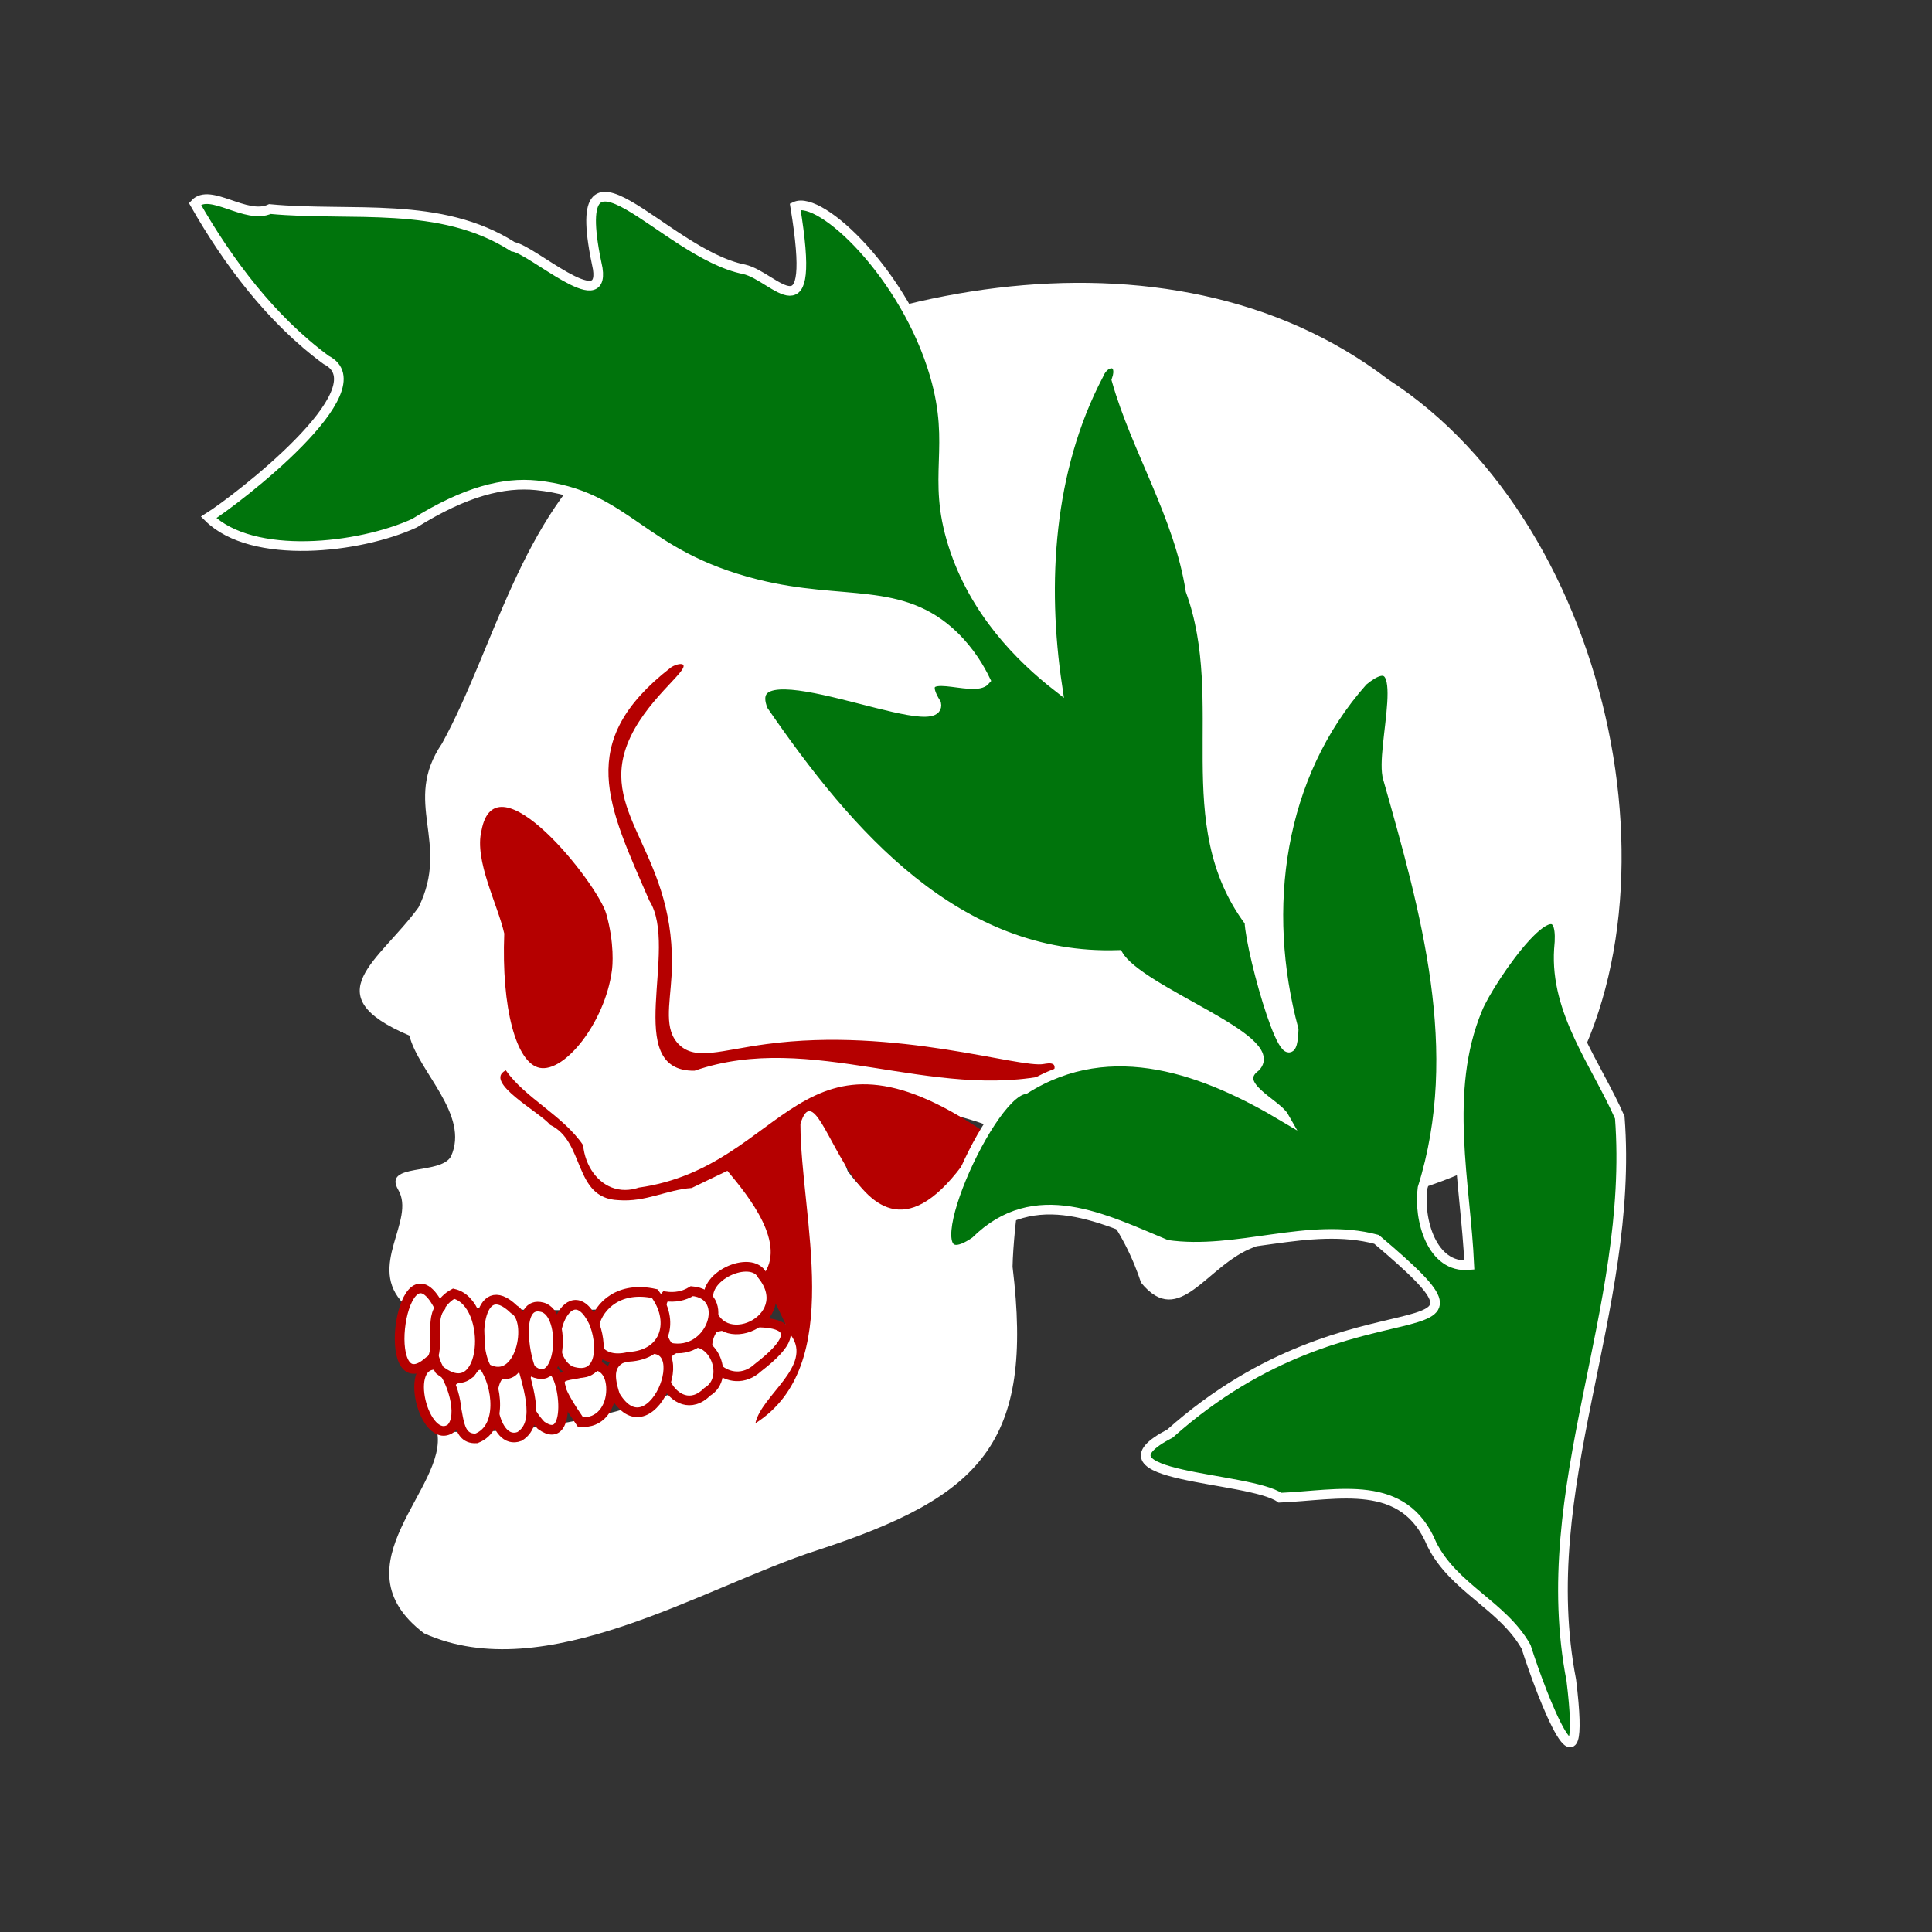 <?xml version="1.0" encoding="utf-8"?>
<!-- Generator: Adobe Illustrator 27.0.1, SVG Export Plug-In . SVG Version: 6.00 Build 0)  -->
<svg version="1.1" id="layer" xmlns="http://www.w3.org/2000/svg" xmlns:xlink="http://www.w3.org/1999/xlink" x="0px" y="0px"
	 viewBox="0 0 1000 1000" style="enable-background:new 0 0 1000 1000;" xml:space="preserve">
<rect x="0" y="0" width="1000" height="1000" fill="#333333" stroke="none"/>
<style type="text/css">
	.st0{fill:#FFFFFF;}
	.st1{fill:#B50000;}
	.st2{fill:#00740C;stroke:#FFFFFF;stroke-width:5;stroke-miterlimit:10;}
	.st3{fill:#FFFFFF;stroke:#B50000;stroke-width:5;stroke-miterlimit:10;}
</style>
<g id="skeleton">
	<path class="st0" d="M479.2,574.4c-1.9-1-32.7-17.6-62.7-0.9c-22.5,12.5-28.9,34.9-30.1,39.3c13.8,14.7,19.3,26.9,16.4,36.7
		c-7.6,25.4-72.1,33.9-193.7,25.5c-19.6-19.6,6.4-43.3-3-59.2c-8.1-14,21.7-7.4,27.3-17.2c9.9-21.6-16.9-43.9-21.5-62.6
		c-49.6-21-15.7-38.3,4.7-66.3c16.8-33.9-8.8-54.1,12.2-84.9c27.3-49.9,40.2-116.6,89.4-156.9c108.6-80.9,285.9-119,400.3-31.5
		c118.3,76.3,158.6,279.6,80.9,382c-42.1,43.2-101.1,39.6-150.2,67.1c-24.6,8.9-38.6,42.9-58.6,18.4c-3.8-11.6-10.6-27.1-23.1-42.2
		C536.2,584.1,492.5,576.3,479.2,574.4z"/>
	<path class="st0" d="M524.1,655.7c11.1,91.3-16,118.9-101.1,146.7c-59,19-140.8,71.3-203.5,43c-46.7-35.4,12.8-75.3,6.7-104.5
		c11.7,0.5,24.1,0.3,37.1-0.7c61.7-5,110.6-27.7,143.6-47.7c-2-78.1,1.6-117.9,11-119.3c5.2-0.8,12.2,10.2,20.9,33
		c44.4,61.4,79.8-66.1,94.1-23.6C531.3,588.6,524.5,634.1,524.1,655.7z"/>
	<path class="st1" d="M509.4,585.9c-64.4,109.3-83.1-43.3-95.1-4.2c0.1,48.5,23.8,125-23.3,155c2.9-14.4,30-29.7,18.4-45.6
		c-4.9-10.2-9.9-20.4-14.8-30.6c13.2-16.4-7.1-41.3-18.1-54.5c-6.2,3-12.4,5.9-18.5,8.9c-12.9,0.9-23.7,7.4-37.9,6.3
		c-23.5-0.9-17.1-30.4-35.4-39c-5-6.4-34.9-22.2-22.9-28.2c10.1,14.4,29.5,23.3,40,38.7c1.1,10.9,7.5,19.8,16.2,22.4
		c5.2,1.6,10,0.5,12.6-0.4C407.6,603.9,413.6,520.8,509.4,585.9z"/>
	<path class="st1" d="M313.8,473c4.3,15.3,3.3,27,2.9,29.5c-3.6,26.6-24.4,52.8-37.4,50.2c-12.2-2.5-19.8-31.1-18.3-69.5
		c-3.4-15.1-15.6-37.8-11.8-53.2C256.4,390.4,309.4,457.4,313.8,473z"/>
	<path class="st1" d="M396.8,540.4c66.9-9,131.2,12.8,143.6,10.3c0.7-0.1,4-0.9,5.1,0.5c0.6,0.9,0.5,2.3-0.8,4.7
		c-62.2,14.3-124.8-22.7-185.2-1.7c-38,0.5-7.7-63.3-23.4-88c-21.3-49.2-38.7-82,11-120.6c1.7-1.3,5.5-2.6,6.5-1.5
		c2.8,3.1-20.3,18.9-28.9,41.1c-14.5,37.5,26.3,57.6,22.9,119.8c-0.9,15.4-4.1,27.9,3.9,35.7C360.1,549.1,373.3,543.5,396.8,540.4z"
		/>
	<path class="st2" d="M483.8,194.1c11,37.9-1.8,52,9.5,87.8c11,34.7,34.8,58.5,54,73.5c-8-53.3-4.5-112.2,21.3-161.3
		c3.5-8.8,13-7.8,9.3,2.6c10.1,35.8,32.3,70.3,38.3,109c21.1,58-7.8,120.2,30.5,171.4c0.7,16.8,21.8,91,22.9,55.8
		c-16.8-62.3-7.8-131.3,35.9-180.4c27.6-22.8,8.2,35.8,12.9,50.5c19.4,68.5,40.2,140.8,17.9,211.9c-2.2,15.9,4.6,41.8,24.2,39.9
		c-1.8-41.8-13.5-89.7,4.2-132.4c6.1-15.4,46.8-74.1,42.2-31.1c-2.1,32.6,19.4,59.5,31.5,87.1c7.6,99.9-44.4,191.8-25.1,291.3
		c8.5,69.7-15.3,8.3-23.4-17.3c-12.1-21.5-37.5-30.4-48.8-53.1c-14.4-34.6-48.2-25.4-78.6-24.1C646.6,764,561.4,765,605.6,742
		c97.4-86.8,185.5-34,106.9-100.5c-35-9.4-72.3,8.1-108.6,2.8c-32.3-13.4-68.3-32.3-99-1.8c-38,26.4,5.7-76,25.5-78.7
		c45.1-28.6,94.3-9.5,134.3,14.4c-4-7.1-27.4-16.6-14.8-26c14-14.6-60-38.8-71.1-57.9C495.3,497,439.1,431.8,395,367.6
		c-14.8-36.3,93.2,15.5,89.6-3.4c-13.7-21.9,19.5-4.7,25.5-12.1c-2.9-6-7.9-14.7-16.4-23c-27.2-26.2-57.1-15.5-101.9-26.7
		c-61.2-15.3-66.6-46.3-114.1-51.2c-16.8-1.7-36.6,3-63.2,19.6c-28.6,13.1-83.8,19.4-106.5-3c13.9-8.7,89.9-66.8,60.8-81.5
		c-28.4-20.9-50.8-50.8-67.9-80.8c7.8-8.5,26.4,8.4,38.8,2.7c42.3,4,88.2-4.6,125.8,19.5c10,1.5,47.5,35.8,43.9,11.4
		c-17.3-79.9,34.2-7.8,75.8,0.3c16.2,3.7,37.8,36.9,26.4-32.5C424.6,100.8,468.6,142.1,483.8,194.1z"/>
	<g id="tooth">
		<path class="st3" d="M392.3,707.9c-14.3,13.2-34.1-5.5-22.8-20.8C391.2,682.5,426.9,681.3,392.3,707.9z"/>
		<path class="st3" d="M366.1,720.4c-17,17-35.1-19.9-12.9-23.5C367.7,687.8,379.1,712.6,366.1,720.4z"/>
		<path class="st3" d="M328,700.9c36-16.9,9.9,54-9.6,21.4C314.3,709.9,315.6,703.6,328,700.9z"/>
		<path class="st3" d="M308.9,706.8c1.1,0.3,1.9,0.7,2.6,1.1c5,3.2,4.8,10.5,4.8,11.5c-0.1,9.3-5.8,17.6-15.9,16.6
			C277.5,702.8,296.8,716.9,308.9,706.8z"/>
		<path class="st3" d="M280,737.7c-6.9-7.4-11.9-18.3-6.3-28.7c3.2,2,6.4,3.3,10.3,0.4C291.4,705,297.8,750.7,280,737.7z"/>
		<path class="st3" d="M259.5,711c5.9,1.4,7.8-3.2,10.2-7c2.3,10.8,11.2,32.2-0.8,39.5C255.1,748.7,250.8,716.1,259.5,711z"/>
		<path class="st3" d="M246.6,744.5c-12,0.7-7.9-16.8-13.5-24.2c-1.5-7.6,5.6-6.6,10.3-9.6c1.8-2.8,3.2-5,7-3.8
			C257.5,717,260.4,739.2,246.6,744.5z"/>
		<path class="st3" d="M227,706.6c6.7,6.4,13.1,26.2,6.3,32.8C219.7,748.6,207.7,703.3,227,706.6z"/>
		<path class="st3" d="M394.6,660.1c18.4,22.9-23.4,41.8-27.3,14.6C362,660.9,389,648.9,394.6,660.1z"/>
		<path class="st3" d="M358.1,668.3c20.8,1.7,10.2,33.8-11.5,29.2c-6.1-5.1-6.2-22.2-2.3-26.5C349.3,671.7,353.9,670.9,358.1,668.3z
			"/>
		<path class="st3" d="M338.9,669.6c10.3,13.6,6.4,31.6-13.5,32.7C296.2,709.4,302.7,661.6,338.9,669.6z"/>
		<path class="st3" d="M307.1,684c4.8,10.6,5.3,31.3-11.7,25.6C277.6,700.4,293.9,657.2,307.1,684z"/>
		<path class="st3" d="M280.6,676.6c13.4,3.3,9.7,45.4-5.9,32C271.3,700.7,266.9,673.1,280.6,676.6z"/>
		<path class="st3" d="M251.9,708.3c-7.2-11.6-5-49,14.1-30.6C276.1,683.3,269.5,717.9,251.9,708.3z"/>
		<path class="st3" d="M234.8,669.6c20.7,4.9,17.3,59-7.3,39.5C220.3,697.2,222.6,676,234.8,669.6z"/>
		<path class="st3" d="M227.6,677.1c-5.4,7,0.9,24.4-5.6,27.5C195.5,728.2,207.9,637.3,227.6,677.1z"/>
	</g>
</g>
</svg>

